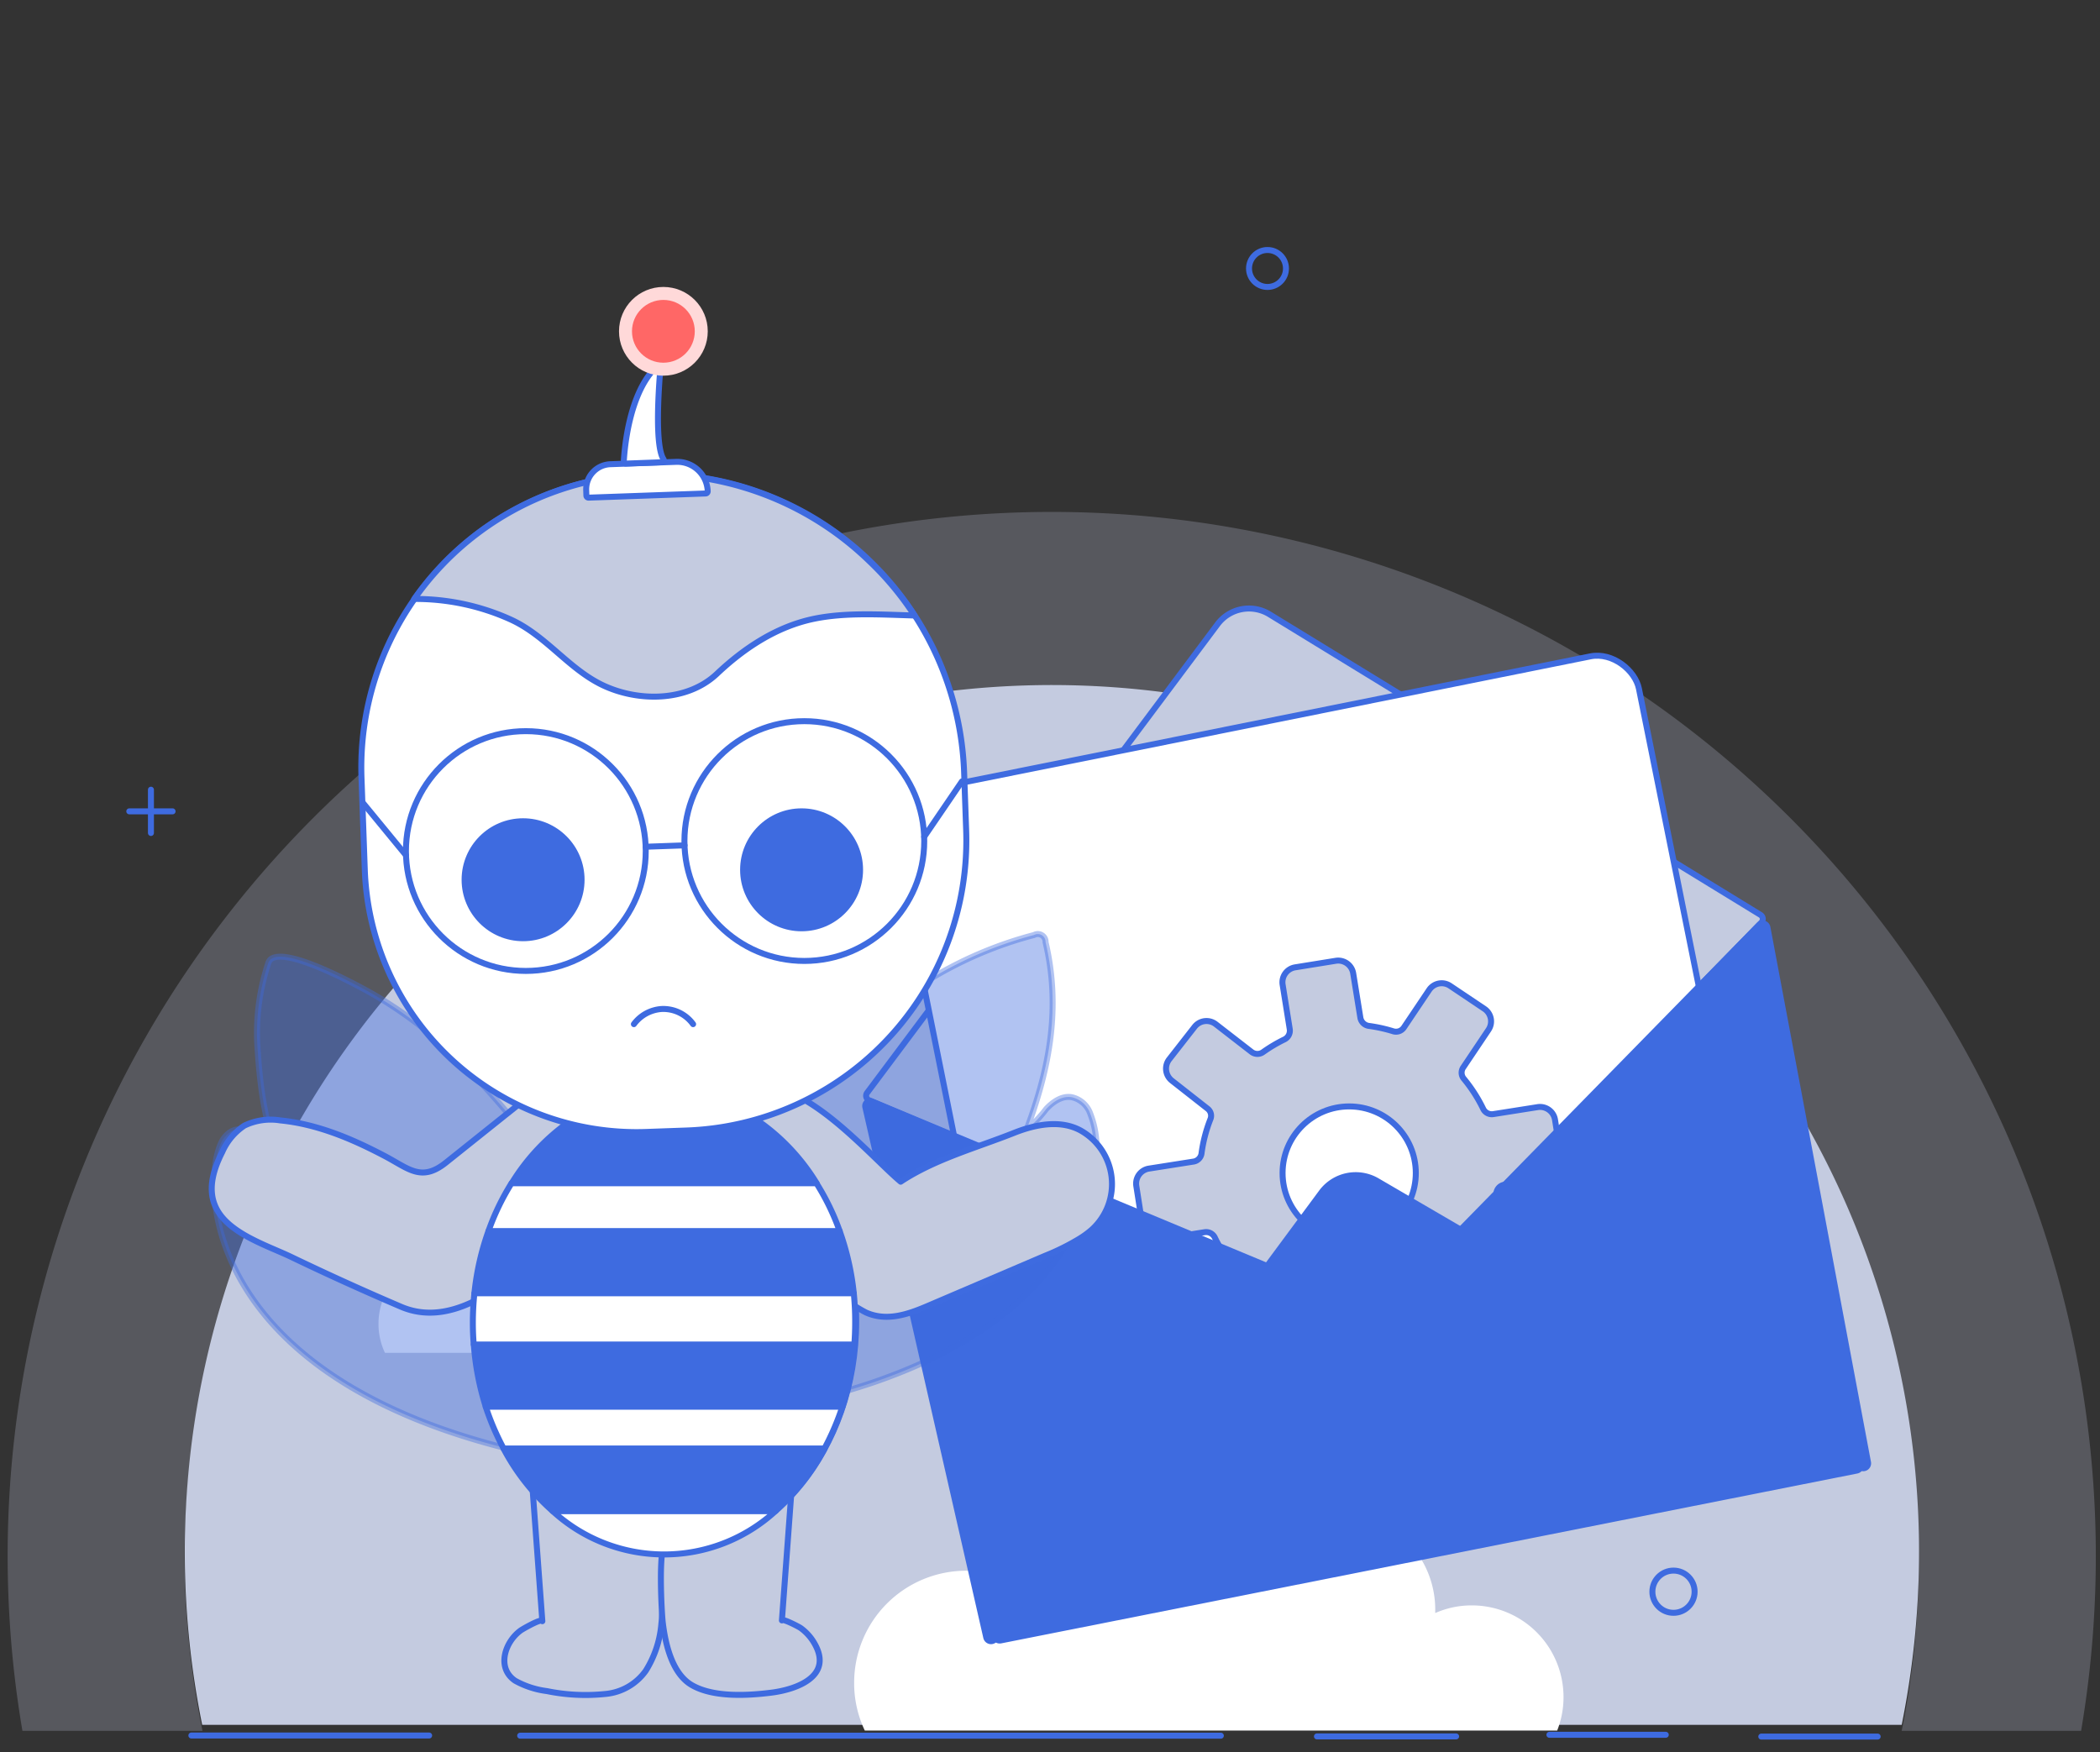 <svg id="Layer_1" data-name="Layer 1" xmlns="http://www.w3.org/2000/svg" viewBox="0 0 351.16 293.04"><rect x="0" y="0" width="351.16" height="293.04" fill="#333333" stroke="none"/><defs><style>.cls-1,.cls-2,.cls-5{fill:#c4cbe0;}.cls-1{opacity:0.25;}.cls-3,.cls-6{fill:#fff;}.cls-4{fill:none;}.cls-4,.cls-5,.cls-6,.cls-7,.cls-8{stroke:#3e6be0;stroke-linecap:round;stroke-linejoin:round;}.cls-7,.cls-8{fill:#3e6be0;}.cls-8{opacity:0.4;}.cls-9{fill:#ffd9d9;}.cls-10{fill:#ff6766;}</style></defs><path class="cls-1" d="M350.46,260.22A175.11,175.11,0,0,1,348,289.47H318A145,145,0,1,0,30.86,260.22a146,146,0,0,0,3,29.25H3.75a174.59,174.59,0,1,1,346.71-29.25Z"/><path class="cls-2" d="M320.9,259.22A146,146,0,0,1,318,288.47H33.81A145,145,0,1,1,320.9,259.22Z"/><path class="cls-3" d="M261.45,283.82a15.08,15.08,0,0,1-1.06,5.6H144.61a18.46,18.46,0,0,1-1.78-8,18.73,18.73,0,0,1,18.73-18.73,17,17,0,0,1,1.75.09,25.2,25.2,0,0,1,50-6.23A16.34,16.34,0,0,1,240,269.22c0,.18,0,.37,0,.55a15,15,0,0,1,6.11-1.28A15.33,15.33,0,0,1,261.45,283.82Z"/><path class="cls-3" d="M135.51,222.84c0,5.83-12.38,3.41-16.49,3.41H64.37a11.25,11.25,0,0,1-1.08-4.84A11.4,11.4,0,0,1,74.69,210a9.59,9.59,0,0,1,1.07.06,14.72,14.72,0,0,1-.11-1.76,15.34,15.34,0,0,1,30.55-2A10,10,0,0,1,122.46,214c0,.11,0,.23,0,.34a9.08,9.08,0,0,1,3.72-.78A9.34,9.34,0,0,1,135.51,222.84Z"/><circle class="cls-4" cx="211.95" cy="44.9" r="3.09"/><circle class="cls-4" cx="279.84" cy="266.2" r="3.53"/><line class="cls-4" x1="94.5" y1="249.75" x2="101.74" y2="249.75"/><line class="cls-4" x1="98.12" y1="246.13" x2="98.12" y2="253.37"/><line class="cls-4" x1="21.62" y1="135.69" x2="28.86" y2="135.69"/><line class="cls-4" x1="25.24" y1="132.07" x2="25.24" y2="139.31"/><line class="cls-4" x1="246.21" y1="137.15" x2="253.45" y2="137.15"/><line class="cls-4" x1="249.83" y1="133.53" x2="249.83" y2="140.77"/><line class="cls-4" x1="32" y1="290.25" x2="71.76" y2="290.25"/><line class="cls-4" x1="86.98" y1="290.28" x2="204.15" y2="290.28"/><line class="cls-4" x1="220.22" y1="290.4" x2="243.49" y2="290.4"/><line class="cls-4" x1="259.09" y1="290.13" x2="278.55" y2="290.13"/><line class="cls-4" x1="294.52" y1="290.43" x2="313.98" y2="290.43"/><line class="cls-4" x1="103.77" y1="166.89" x2="115.26" y2="166.89"/><path class="cls-5" d="M110,257.8c1.45.58.8,12.08.6,13.69a17.47,17.47,0,0,1-2.62,7.94,9.32,9.32,0,0,1-6.83,3.88,32.24,32.24,0,0,1-9.7-.49,14.68,14.68,0,0,1-5.32-1.74c-3.15-2.15-1.7-6.5.95-8.41.3-.22,3.57-2.1,3.61-1.54l-1.61-21.77Z"/><path class="cls-5" d="M111.43,257.68c-1.44.58-.8,12.08-.6,13.69.46,3.79,1.63,8.7,5,10.53,3.61,2,9.23,1.68,13.18,1.18,4.11-.52,10.19-2.67,7.31-8a8.17,8.17,0,0,0-2.44-2.81c-.36-.25-3.1-1.66-3.13-1.27l1.61-21.77Z"/><path class="cls-5" d="M145,182.76l58.6-78.36a6.56,6.56,0,0,1,8.67-1.67L294.38,153a.82.82,0,0,1,.16,1.27l-63.72,65.35a.8.8,0,0,1-.9.19L145.31,184A.82.82,0,0,1,145,182.76Z"/><rect class="cls-6" x="158.08" y="119.84" width="127.02" height="113.29" rx="6.9" transform="translate(-30.43 47.13) rotate(-11.37)"/><path class="cls-5" d="M257.17,185.15l-7.48,1.18a1.6,1.6,0,0,1-1.69-.92,25,25,0,0,0-3.22-5,1.56,1.56,0,0,1-.11-1.87l4.24-6.32a2.53,2.53,0,0,0-.69-3.5l-5.74-3.85a2.52,2.52,0,0,0-3.5.69l-4.22,6.28a1.59,1.59,0,0,1-1.83.62,25.07,25.07,0,0,0-4-.88,1.67,1.67,0,0,1-1.45-1.38l-1.2-7.42a2.54,2.54,0,0,0-2.89-2.1l-6.82,1.1a2.53,2.53,0,0,0-2.09,2.9l1.19,7.43a1.64,1.64,0,0,1-.94,1.75,25,25,0,0,0-3.5,2.08,1.62,1.62,0,0,1-1.93,0l-6-4.65a2.52,2.52,0,0,0-3.54.44l-4.25,5.44a2.55,2.55,0,0,0,.44,3.55l6,4.71a1.49,1.49,0,0,1,.46,1.73,24.33,24.33,0,0,0-1.49,5.72,1.6,1.6,0,0,1-1.31,1.38l-7.5,1.18a2.54,2.54,0,0,0-2.1,2.89l1.07,6.82a2.54,2.54,0,0,0,2.9,2.1l7.48-1.18a1.61,1.61,0,0,1,1.69.92,24.93,24.93,0,0,0,3.21,5,1.55,1.55,0,0,1,.12,1.87l-4.24,6.32a2.53,2.53,0,0,0,.69,3.51l5.73,3.84a2.53,2.53,0,0,0,3.51-.69l4.22-6.28a1.58,1.58,0,0,1,1.82-.62,25.32,25.32,0,0,0,4,.88,1.68,1.68,0,0,1,1.46,1.38l1.19,7.42a2.53,2.53,0,0,0,2.9,2.1l6.81-1.1a2.53,2.53,0,0,0,2.1-2.9l-1.2-7.43a1.66,1.66,0,0,1,.94-1.75,25,25,0,0,0,3.5-2.08,1.62,1.62,0,0,1,1.93,0l6,4.65a2.53,2.53,0,0,0,3.55-.44l4.24-5.44a2.53,2.53,0,0,0-.44-3.55l-6-4.71a1.48,1.48,0,0,1-.45-1.73,25.21,25.21,0,0,0,1.49-5.72,1.58,1.58,0,0,1,1.31-1.38L259,197a2.54,2.54,0,0,0,2.11-2.89l-1.08-6.82A2.54,2.54,0,0,0,257.17,185.15Z"/><circle class="cls-6" cx="225.61" cy="196.18" r="11.14"/><path class="cls-7" d="M166.51,273.06,221,199.4a7.1,7.1,0,0,1,9.27-1.9l80.48,46.93a.82.82,0,0,1-.26,1.51L167.33,274.35A.82.82,0,0,1,166.51,273.06Z"/><path class="cls-7" d="M145.81,184.21l65.63,27.33a.81.81,0,0,1,.34,1.24l-45.4,61.36a.82.82,0,0,1-1.46-.3L144.7,185.15A.82.82,0,0,1,145.81,184.21Z"/><path class="cls-7" d="M294.15,154.69l-49.68,50.72a.81.81,0,0,0,.17,1.28l66.51,38.75a.82.82,0,0,0,1.22-.86l-16.82-89.47A.82.82,0,0,0,294.15,154.69Z"/><ellipse class="cls-4" cx="111.2" cy="220.97" rx="31.97" ry="38.75"/><path class="cls-8" d="M115.53,215.37a137.22,137.22,0,0,1,27.31-41.61,65.68,65.68,0,0,1,30.08-17.39,1.3,1.3,0,0,1,1.92,1.21c2.57,10.9.69,21.07-3.18,31.34a20.06,20.06,0,0,0,3.27-3.43c1.11-1.2,2.63-2.26,4.25-2a4.26,4.26,0,0,1,3.15,2.81c3.28,8.42-1.63,19.24-6.75,25.79-7.41,9.46-18.55,15.34-29.72,19.16A122.07,122.07,0,0,1,133,234.8S105.7,240.94,115.53,215.37Z"/><path class="cls-8" d="M107,222.7c-7.12-16.78-17.77-33.32-30.89-46a68.39,68.39,0,0,0-14.57-10.91c-2.43-1.32-13.78-7.51-16.31-5.33a1.63,1.63,0,0,0-.41.74,37,37,0,0,0-1.72,14.57c.38,5.93,1.38,14.27,4.53,19.41,0,0-6.22-9.86-10.11-4.93s-6.22,40.18,51.07,52.89C88.63,243.18,117.41,249.66,107,222.7Z"/><path class="cls-5" d="M180.42,207.21a38.56,38.56,0,0,1-5.65,2.8l-19.72,8.43c-3.25,1.39-6.81,2.61-10.25,1.06a21.76,21.76,0,0,1-5-3.57c-6.36-5.48-12.7-11-19.16-16.38a8.88,8.88,0,0,1-1.14-12.5l1.87-2.24c8.51-10.24,23.1,7.69,29.24,12.82,5.73-3.79,12.63-5.65,19-8.18,3.55-1.41,7.72-2.22,11.08-.39a10.28,10.28,0,0,1,1.94,16.53A15.14,15.14,0,0,1,180.42,207.21Z"/><path class="cls-5" d="M40.82,206.51c2.59,1.52,5.61,2.62,7.85,3.69q9.09,4.37,18.38,8.34c12.35,5.28,25.39-11.92,33.8-18.65a8.87,8.87,0,0,0,1.39-12.47l-1.83-2.29a8.88,8.88,0,0,0-12.47-1.38L74.59,194.42c-4.16,3.34-6.25,1-10.38-1.15-5.4-2.84-11.21-5.29-17.34-5.89a10.1,10.1,0,0,0-6,.87,10.19,10.19,0,0,0-3.71,4.43c-1.39,2.71-2.39,5.93-1.27,8.77C36.71,203.61,38.61,205.21,40.82,206.51Z"/><path class="cls-7" d="M136.56,197.89h-51a34.85,34.85,0,0,1,9.78-10.4h31.47A34.85,34.85,0,0,1,136.56,197.89Z"/><path class="cls-6" d="M126.78,187.49H95.31a27.21,27.21,0,0,1,31.47,0Z"/><path class="cls-7" d="M142.77,216.29H79.33a44.39,44.39,0,0,1,2.35-10.4h58.73A44.91,44.91,0,0,1,142.77,216.29Z"/><path class="cls-6" d="M140.41,205.89H81.68a40.76,40.76,0,0,1,3.85-8h51A40.21,40.21,0,0,1,140.41,205.89Z"/><path class="cls-7" d="M142.88,224.86a45.52,45.52,0,0,1-2,10.4H81.23a45.52,45.52,0,0,1-2-10.4Z"/><path class="cls-6" d="M92.4,252.7h37.3a27.56,27.56,0,0,1-37.3,0Z"/><path class="cls-6" d="M140.86,235.26a43.25,43.25,0,0,1-3,7H84.22a43.28,43.28,0,0,1-3-7Z"/><path class="cls-6" d="M143,221.22c0,1.23-.05,2.44-.14,3.64H79.22c-.1-1.2-.15-2.41-.15-3.64a47.16,47.16,0,0,1,.26-4.93h63.44A47.17,47.17,0,0,1,143,221.22Z"/><path class="cls-7" d="M137.88,242.3a36.91,36.91,0,0,1-8.18,10.4H92.4a36.91,36.91,0,0,1-8.18-10.4Z"/><path class="cls-6" d="M114.73,189.07l-6.68.24A45.49,45.49,0,0,1,61,145.47l-.55-15.35a49.08,49.08,0,0,1,49.21-50.84h0a51.75,51.75,0,0,1,51.56,49.9l.34,9.64A48.54,48.54,0,0,1,114.73,189.07Z"/><path class="cls-5" d="M152.92,102.94c-5.62-.16-11.53-.55-16.82.55-6.23,1.29-11.68,4.9-16.24,9.22-5,4.69-13.19,4.71-19.16,1.84-5.73-2.77-9.46-8.33-15.43-11a38.55,38.55,0,0,0-16-3.38,49,49,0,0,1,40.32-20.85,51.56,51.56,0,0,1,35.82,14.57A50.23,50.23,0,0,1,152.92,102.94Z"/><path class="cls-6" d="M102.17,77.41h11a5.1,5.1,0,0,1,5.1,5.1v0a.36.36,0,0,1-.36.36H98.33a.36.36,0,0,1-.36-.36v-.9A4.2,4.2,0,0,1,102.17,77.41Z" transform="translate(-2.79 3.91) rotate(-2.04)"/><path class="cls-6" d="M104.31,77.17c.11-2,.86-11.58,5.56-15.94a.34.34,0,0,1,.57.28c-.26,2.95-1,12.93.5,15.27a.34.34,0,0,1-.27.53l-6,.22A.34.34,0,0,1,104.31,77.17Z"/><circle class="cls-9" cx="110.93" cy="55.41" r="7.42"/><circle class="cls-10" cx="110.93" cy="55.41" r="5.25"/><circle class="cls-7" cx="87.47" cy="147.13" r="9.78"/><circle class="cls-7" cx="134.04" cy="145.47" r="9.78"/><circle class="cls-4" cx="87.93" cy="142.33" r="20.05"/><circle class="cls-4" cx="134.5" cy="140.66" r="20.05"/><line class="cls-4" x1="107.97" y1="141.61" x2="114.47" y2="141.38"/><line class="cls-4" x1="67.89" y1="143.04" x2="60.68" y2="134.26"/><line class="cls-4" x1="154.54" y1="139.95" x2="160.86" y2="130.68"/><path class="cls-4" d="M106,171.28a6.3,6.3,0,0,1,4.57-2.53,6.15,6.15,0,0,1,5.33,2.53"/></svg>